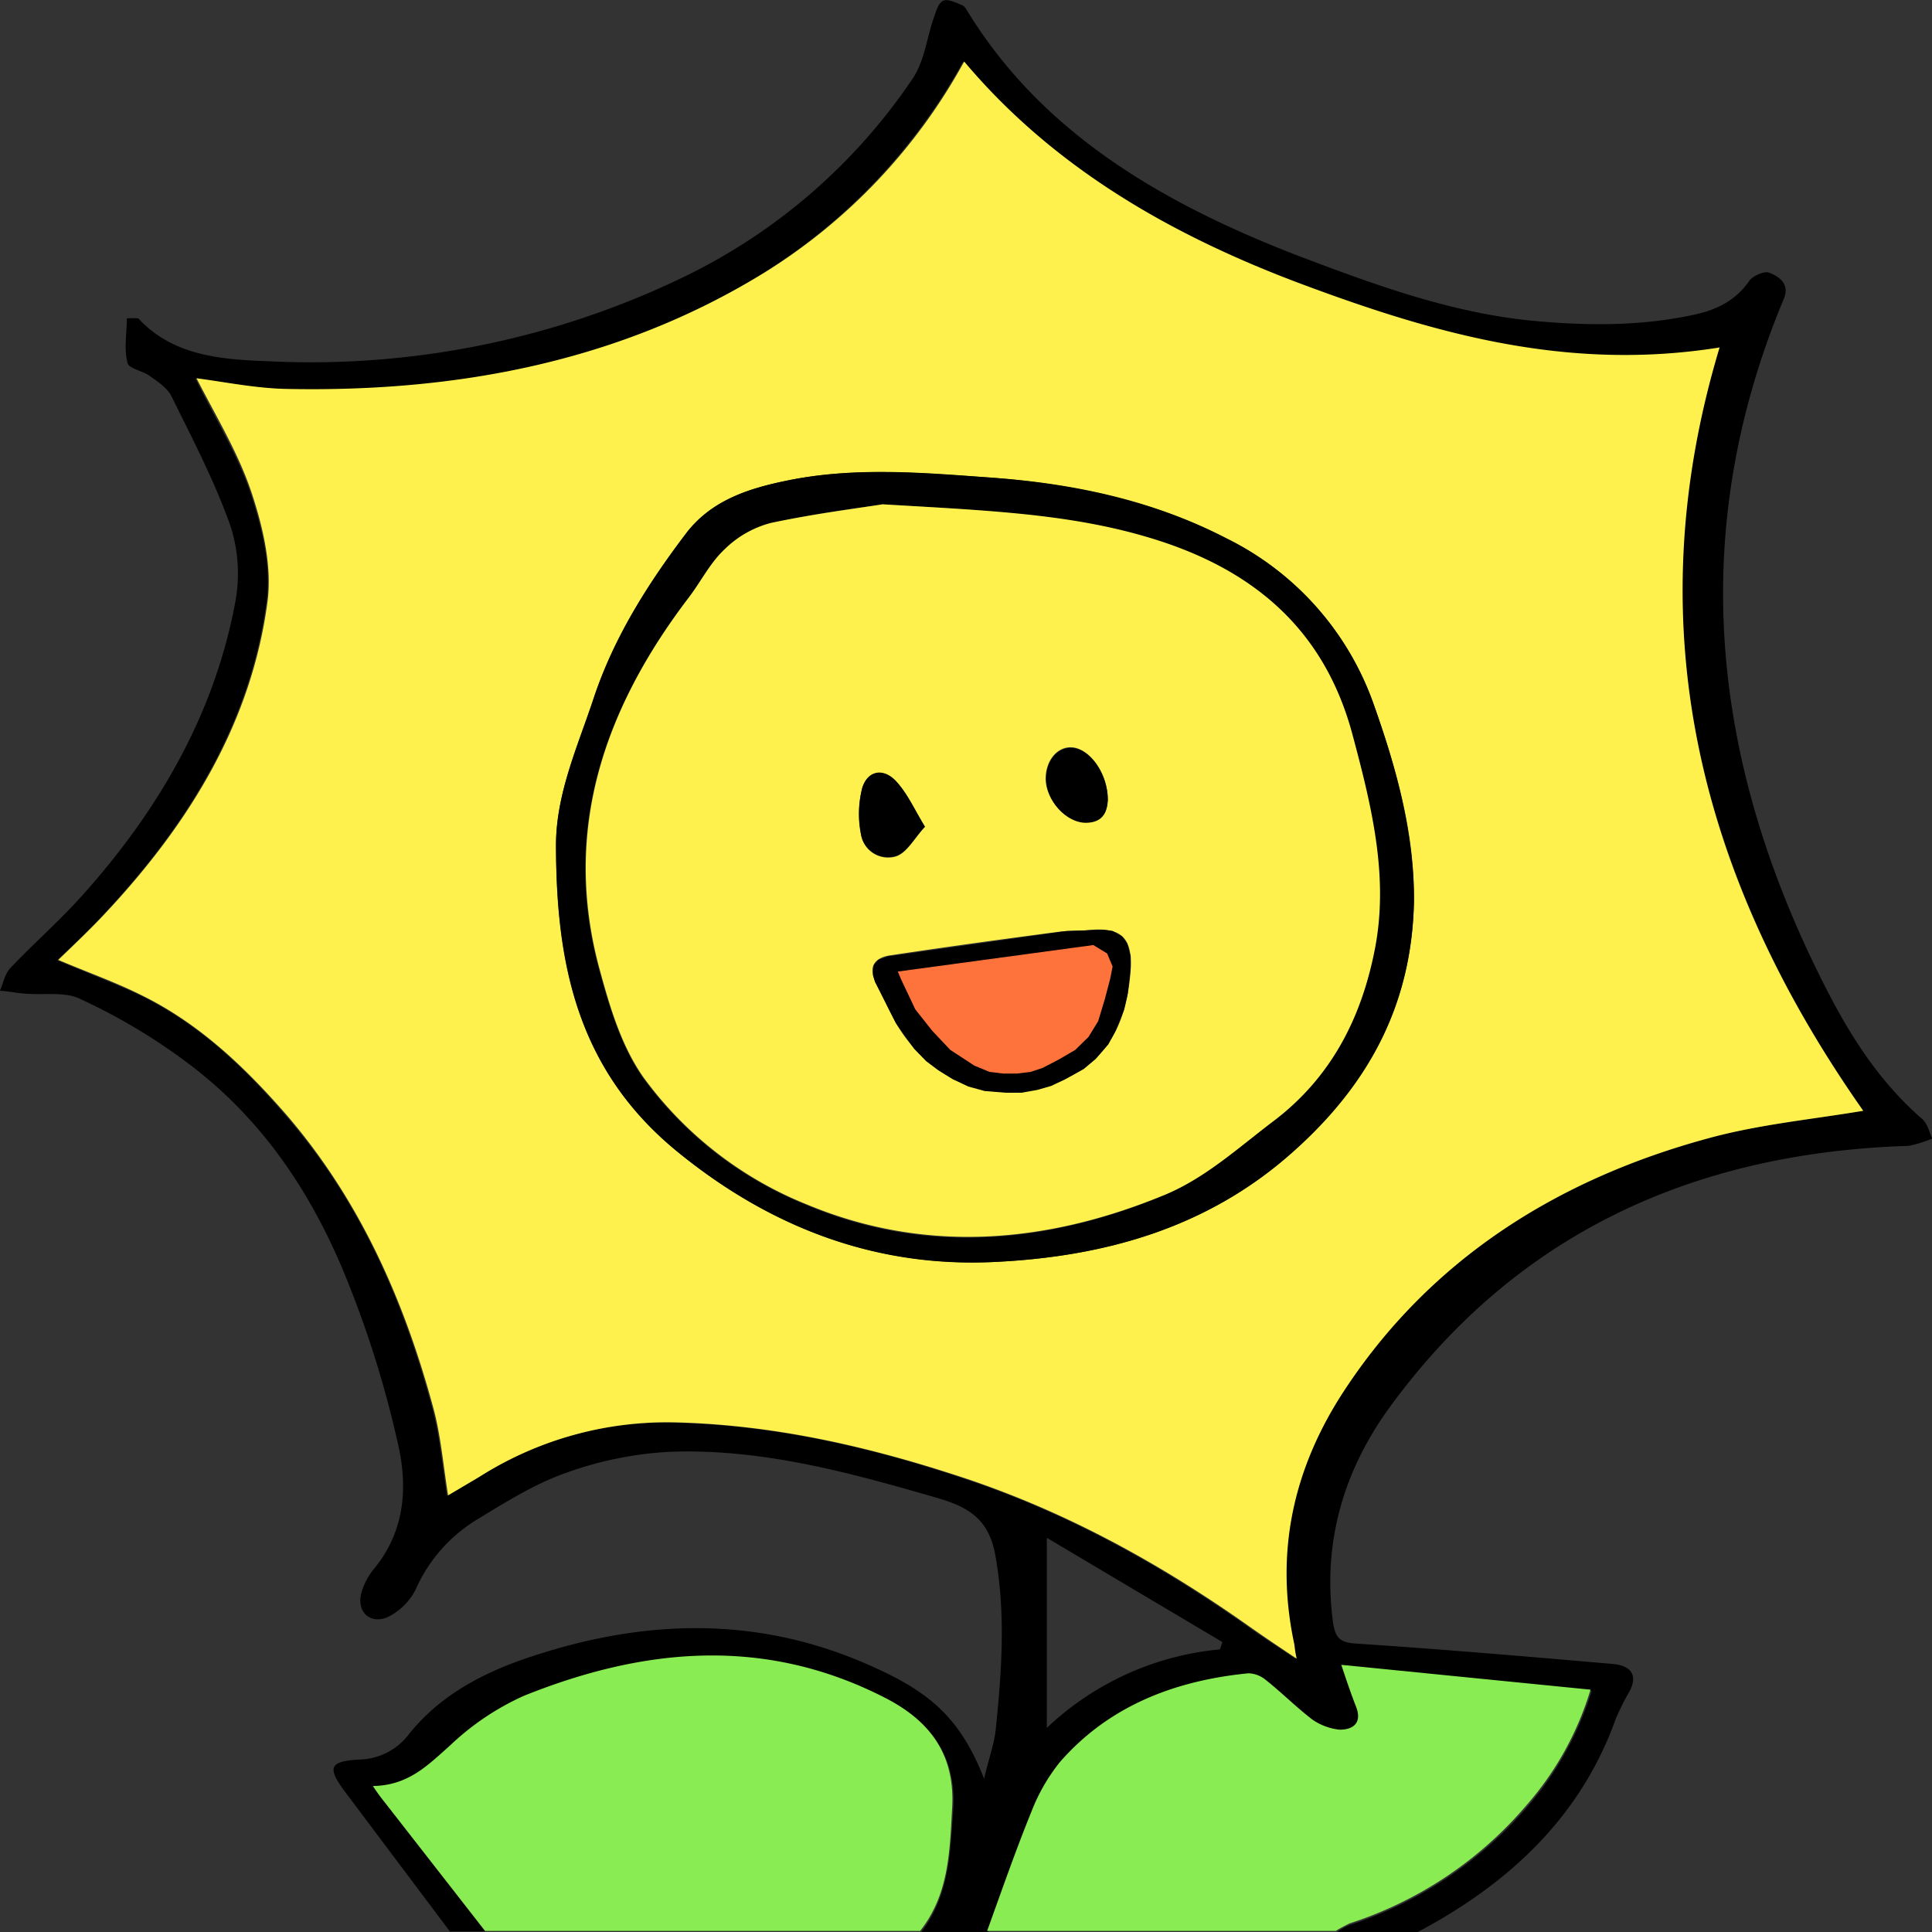 <svg id="图层_1" data-name="图层 1" xmlns="http://www.w3.org/2000/svg" viewBox="0 0 320 320"><rect x="0" y="0" width="320" height="320" fill="#333333" stroke="none"/><path d="M167.25,406.63l-17.39-23.16c-2.89-3.92-2.49-4.94,2.4-5.22a10.57,10.57,0,0,0,8.2-4.11c4.79-6.07,11.39-9.8,18.79-12.42,19.58-6.81,39-7.56,58.26,1.22,9.79,4.38,14.49,8.87,18.29,18.48.7-3.08,1.6-5.51,1.9-7.93,1-9.62,1.7-19.14,0-28.85-1-5.79-3.9-8-9.3-9.62-14.49-4.2-29.18-8.31-44.57-7.75a59.71,59.71,0,0,0-17.19,3.46c-5.1,1.77-9.89,4.76-14.49,7.56a25.67,25.67,0,0,0-10.49,11.76,10.21,10.21,0,0,1-4.8,4.67c-3,1.12-5-1.12-4.2-4.11a11.18,11.18,0,0,1,1.9-3.73c5.3-6.26,5.8-13.63,4.2-20.73a172.16,172.16,0,0,0-7.9-25.86c-5.59-14.47-13.89-27.63-27-37.43a97.29,97.29,0,0,0-17.69-10.55c-2.5-1.31-6.19-.65-9.29-.93-1.3-.1-2.7-.38-4.1-.47.6-1.31.8-2.8,1.8-3.83,3.9-4.11,8.29-7.93,12.09-12.23,12.59-14.1,21.69-30,25.09-48.26A25.72,25.72,0,0,0,131,174c-2.6-7.37-6.3-14.47-9.8-21.56-.7-1.4-2.3-2.43-3.6-3.36s-3.59-1.22-3.69-2.24c-.6-2.24-.1-4.86-.1-7.29a11.31,11.31,0,0,1,1.9,0c5.79,6.26,13.89,6.82,21.68,7.1a142.05,142.05,0,0,0,68.36-13.82,96.06,96.06,0,0,0,38.18-32.95c2.09-3.08,2.39-7.1,3.69-10.55.3-.93.7-2.15,1.5-2.43s2,.37,3,.75c.5.19.8.84,1.1,1.31,12.39,20,32.08,31.46,54.17,40.05,12.29,4.66,24.78,9.33,38.17,10.82,9.3.94,18.69,1.12,28-.93,3.8-.84,6.8-2.43,9-5.6.6-.84,2.6-1.68,3.3-1.31,1.7.66,3.39,1.87,2.4,4.3-15.39,36.87-12.5,73.19,4.39,108.94,4.7,9.9,9.9,19.42,18.49,26.89.9.75,1.2,2.15,1.7,3.27a20.83,20.83,0,0,1-3.9,1.21c-36.27,1.12-65.26,15-85.84,43.13-7.8,10.64-11.3,22.69-9.5,35.85.4,2.43,1,3.27,3.8,3.46,14.19.93,28.28,2.14,42.37,3.36,3.6.28,4.4,2.24,2.6,5.13-.7,1.21-1.3,2.52-1.9,3.83-5.69,16.06-17.39,27.26-32.88,35.47H314.26a8.31,8.31,0,0,1,2.2-1.21A65.3,65.3,0,0,0,345.84,386a53.13,53.13,0,0,0,10.6-19.14l-41.28-4.11c1,2.71,1.6,4.76,2.4,6.81,1,2.53,0,3.93-2.7,3.93a7.86,7.86,0,0,1-4.5-1.68c-2.69-2.06-5-4.39-7.69-6.54a4.64,4.64,0,0,0-2.9-1.12c-12.39,1.21-23.18,5.51-31.18,14.66a29,29,0,0,0-4.7,8.12c-2.7,6.53-5,13.26-7.39,19.88H245.4c4.7-6.16,4.8-13.25,5.3-20.35.5-8.4-3.3-14.28-11.19-18.3-19.89-10.17-39.88-8.3-59.76-.28-4.5,1.78-8.6,4.95-12.2,8.22s-6.89,6.53-12.79,6.72c.9,1.21,1.4,2,1.9,2.62l16.49,21.28h-5.9ZM401.41,270.79c-27.09-38.74-37.68-80.28-24-126.31-25,4.11-47.07-2.24-68.85-10.36S267.19,114.8,252.3,97.06a96,96,0,0,1-33.08,35c-23.88,14.75-50.77,19.88-79.05,19.23-5-.1-10.09-1.22-15-1.78,3.1,6.35,6.9,12.42,9.09,18.86,1.9,5.79,3.5,12.14,2.7,17.93-2.6,20-12.89,36.87-26.88,51.81-2.6,2.8-5.4,5.41-7.8,7.75,4.7,2,9.1,3.64,13.3,5.6,9.79,4.67,17.38,11.85,24.18,19.7,12.59,14.37,19.89,31.18,24.69,49.1,1.19,4.48,1.59,9.24,2.39,14.29,1.9-1.12,3.6-2.06,5.2-3.08a57.71,57.71,0,0,1,32.88-9c16.79.47,32.68,4.2,48.37,9.53,16.79,5.69,31.78,14.09,46,24.08,2.4,1.77,5,3.36,8.1,5.51-.2-1.31-.3-1.87-.4-2.43-3.2-14.94-.3-28.94,8.19-41.82,14.19-21.57,35-35,60.66-42C384.22,273,393.11,272.19,401.41,270.79ZM294.87,360l.4-1.21-29.08-17.27V373A48.12,48.12,0,0,1,294.87,360Z" transform="translate(-92.8 -86.81)"/><path d="M173.15,406.63l-16.69-21.38a31.89,31.89,0,0,1-1.9-2.62c5.9-.09,9.1-3.45,12.79-6.72a43.63,43.63,0,0,1,12.2-8.21c19.88-8,39.87-9.9,59.76.28,7.89,4,11.69,9.8,11.19,18.3-.4,7.09-.5,14.28-5.3,20.35Z" transform="translate(-92.8 -86.81)" style="fill:#89ec52"/><path d="M256.3,406.63c2.4-6.63,4.69-13.26,7.39-19.89a30.61,30.61,0,0,1,4.7-8.12c8-9.15,18.79-13.44,31.18-14.66a4.7,4.7,0,0,1,2.9,1.12c2.6,2.06,5,4.48,7.69,6.54a9.78,9.78,0,0,0,4.5,1.68c2.7,0,3.7-1.49,2.7-3.92-.8-2.06-1.5-4.11-2.4-6.82l41.28,4.11a51.6,51.6,0,0,1-10.6,19.14,64.51,64.51,0,0,1-29.38,19.6c-.7.38-1.5.75-2.2,1.22Z" transform="translate(-92.8 -86.81)" style="fill:#89ec52"/><path d="M401.41,270.79c-8.3,1.4-17.09,2.24-25.39,4.48-25.68,6.91-46.57,20.45-60.66,42-8.49,13-11.39,26.89-8.19,41.83.1.56.1,1.12.4,2.43-3.1-2.06-5.6-3.74-8.1-5.51-14.19-10-29.28-18.39-46-24.09-15.59-5.23-31.58-9.05-48.37-9.52a58,58,0,0,0-32.88,9l-5.2,3.08c-.8-5-1.2-9.8-2.39-14.28-4.8-17.83-12.2-34.73-24.69-49.11-6.8-7.75-14.39-15-24.18-19.69-4.2-2.06-8.7-3.65-13.3-5.61,2.4-2.33,5.2-4.94,7.8-7.74,14-14.94,24.28-31.75,26.88-51.82.7-5.79-.8-12.23-2.7-17.92-2.19-6.54-5.89-12.6-9.09-18.86,4.9.65,9.89,1.68,15,1.77,28.28.56,55.17-4.57,79-19.23A94.31,94.31,0,0,0,252.5,97C267.39,114.7,287,125.9,308.77,134s43.77,14.37,68.85,10.36C363.73,190.51,374.22,232.14,401.41,270.79ZM327,236c.1-11.39-3-22.22-6.79-32.86a48.68,48.68,0,0,0-24.29-27.17c-12.19-6.25-25.48-9.05-39.37-10.08-11.2-.75-22.39-1.77-33.58.56-6.5,1.4-12.49,3.36-16.59,8.78-6.4,8.4-11.89,17.27-15.29,27.35-2.7,8-6.2,15.78-6.2,24.27,0,19.14,3.3,37,20.09,50.7,15.19,12.41,32.58,19.13,52.27,18.29,18.19-.84,35.38-5.51,49.47-18.11C320,266,326.65,252.59,327,236Z" transform="translate(-92.8 -86.81)" style="fill:#fef14e"/><path d="M327,236c-.3,16.62-7,30.06-20.18,41.73-14.19,12.6-31.28,17.27-49.47,18.11-19.79.94-37.18-5.88-52.37-18.29-16.79-13.73-20-31.47-20.09-50.7,0-8.59,3.6-16.33,6.2-24.27,3.3-10.08,8.89-18.86,15.29-27.35,4.1-5.42,10.09-7.47,16.59-8.78,11.09-2.33,22.38-1.4,33.58-.56,13.79.93,27.18,3.74,39.37,10.08a48.61,48.61,0,0,1,24.29,27.17C324,213.75,327,224.58,327,236ZM239,170.34c-4.2.66-11.49,1.5-18.59,3.18a17.8,17.8,0,0,0-7.69,4.38c-2.4,2.24-3.9,5.33-5.9,7.94-14.19,18.58-21,38.84-14.79,61.61,1.7,6.17,3.6,12.7,7.29,17.93a62.13,62.13,0,0,0,27,21c19.68,8.31,39.67,6.45,58.86-1.4,6.8-2.8,12.49-8,18.49-12.41,9.59-7.19,14.49-17.09,16.69-28.1,2.4-12.33-.4-24.28-3.7-36.13-4.6-17.27-16.49-27.45-34.28-32.58C269.39,171.93,255.8,171.37,239,170.34Z" transform="translate(-92.8 -86.81)"/><path d="M239,170.34c16.79,1,30.38,1.5,43.47,5.32,17.79,5.14,29.58,15.31,34.28,32.58,3.2,11.95,6.2,23.9,3.7,36.13-2.2,11-7.1,20.82-16.69,28.1-5.9,4.48-11.59,9.71-18.49,12.42-19.19,7.84-39.18,9.62-58.86,1.4a62.13,62.13,0,0,1-27-21c-3.69-5.23-5.59-11.67-7.29-17.93-6.2-22.78.6-43,14.79-61.61,2-2.62,3.5-5.7,5.89-7.94a17,17,0,0,1,7.7-4.39C227.52,171.93,234.81,171,239,170.34Zm41.07,77c.3-5.41-1.7-7.09-7.39-6.44-1.3.09-2.7.09-4.1.19-9.29,1.21-18.79,2.52-28.08,3.92-3.1.37-3.9,2.14-2.6,4.66s2.3,4.86,3.6,7.1c5.79,9.43,15.89,13.16,25.58,9.62C276.49,263,279.48,256,280.08,247.36ZM246,223.74c-1.89-3-3-5.51-4.79-7.47-2.1-2.24-4.7-1.77-5.6,1.12a16.54,16.54,0,0,0-.2,7.66,4.55,4.55,0,0,0,5.7,3.64c1.9-.56,3.1-3,4.89-4.95Zm30.29-4.48c0-4.39-3-8.49-6-8.68-2.4-.09-4.2,2.15-4.3,5-.1,3.64,3.4,7.47,6.7,7.38,3-.1,3.5-2.06,3.6-3.74Z" transform="translate(-92.8 -86.81)" style="fill:#fef14e"/><path d="M246,223.74c-1.89,2-3,4.3-4.89,4.86a4.54,4.54,0,0,1-5.7-3.64,18,18,0,0,1,.2-7.66c.9-2.89,3.5-3.36,5.6-1.12C243.11,218.23,244.21,220.75,246,223.74Z" transform="translate(-92.8 -86.81)"/><path d="M276.29,219.35c-.1,1.68-.6,3.65-3.5,3.74-3.4.09-6.8-3.74-6.7-7.38,0-2.89,1.9-5.22,4.3-5C273.19,210.77,276.29,214.87,276.29,219.35Z" transform="translate(-92.8 -86.81)"/><polygon points="144.91 162.6 148.41 169.51 151.41 173.71 153.4 175.76 155.4 177.26 157.8 178.75 160.4 179.97 163.1 180.71 166.6 180.99 169.19 180.99 171.79 180.53 174.09 179.87 176.29 178.84 179.49 177.07 181.49 175.39 183.59 172.96 184.78 170.72 186.18 167.27 186.78 164.66 187.28 160.27 187.28 158.4 186.68 156.25 185.88 155.13 184.28 154.2 182.79 154.01 176.69 154.2 147.11 158.4 145.51 158.96 144.71 159.89 144.61 161.48 144.91 162.6"/><path d="M240.51,248.57" transform="translate(-92.8 -86.81)" style="fill:#fd733b"/><polygon points="149.21 162.13 151.6 167.18 154.4 170.72 157.4 173.9 161.4 176.51 163.9 177.54 166.2 177.82 168.4 177.82 170.69 177.54 172.69 176.88 175.39 175.48 178.09 173.9 180.29 171.75 181.89 169.14 182.99 165.5 183.88 162.13 184.28 160.08 183.38 157.93 181.09 156.53 148.71 160.92 149.21 162.13" style="fill:#fd733b"/></svg>